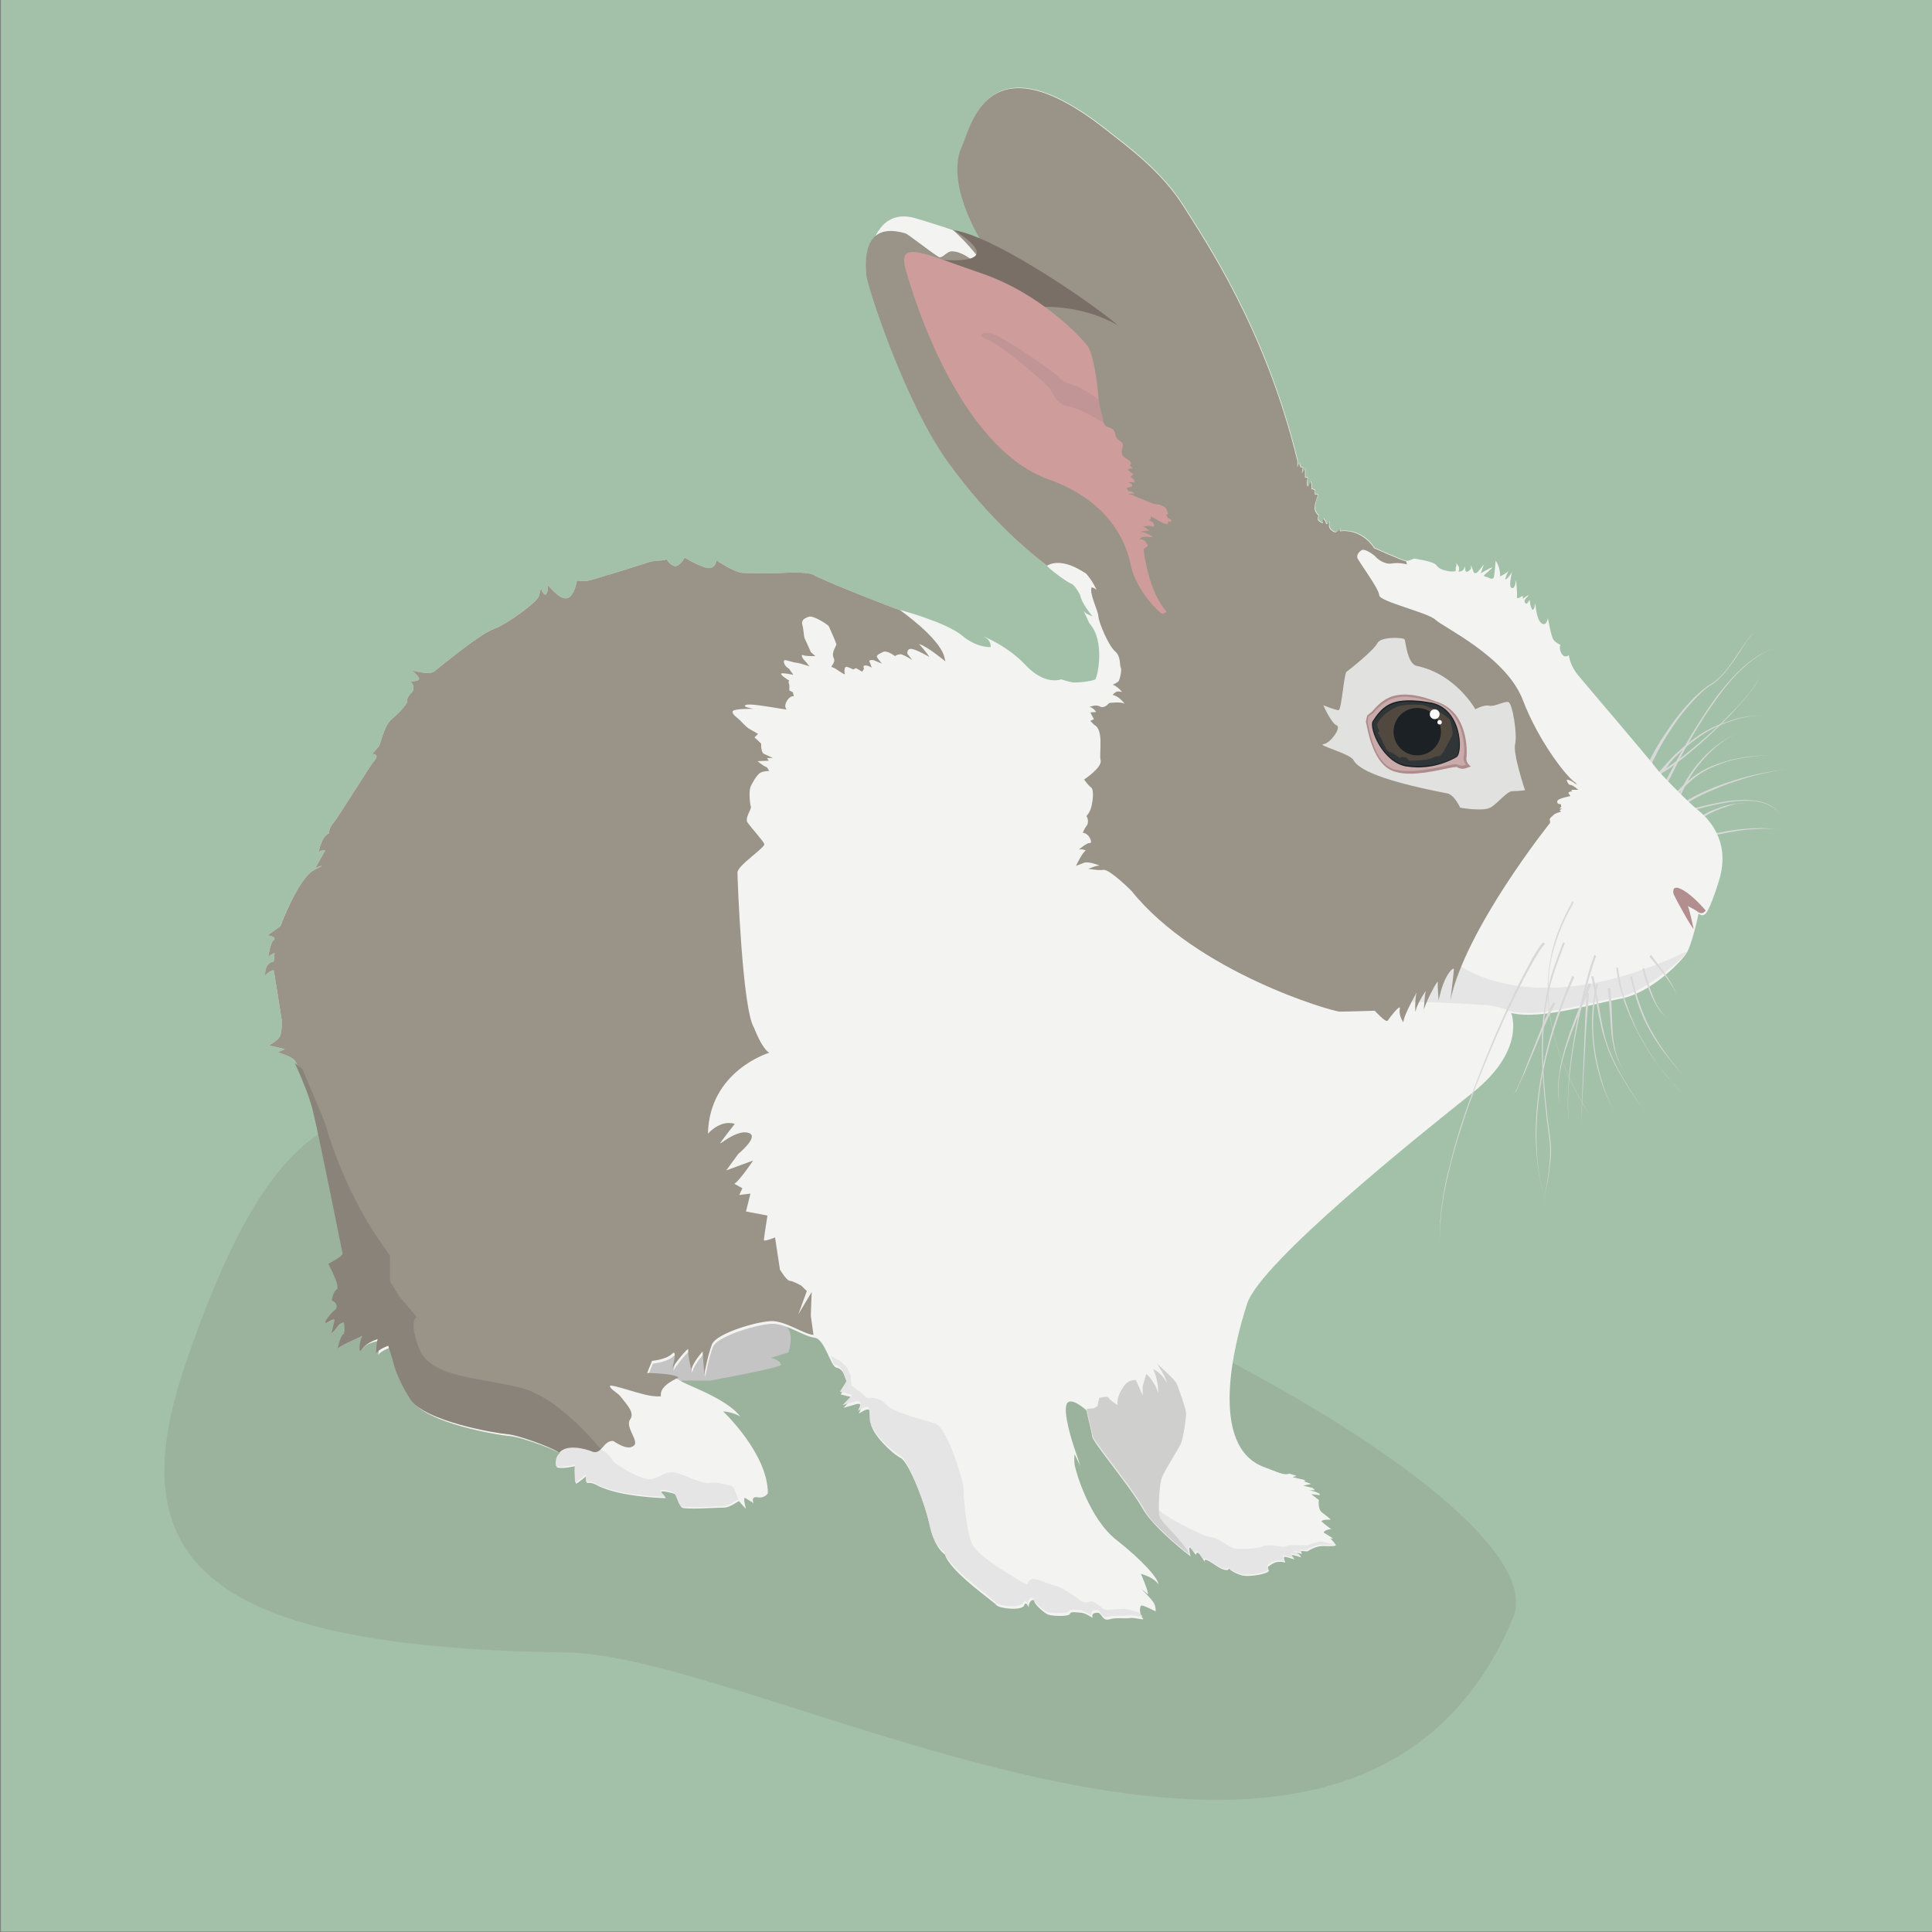 <?xml version='1.0' encoding='utf-8'?>
<svg xmlns="http://www.w3.org/2000/svg" version="1.1" x="0px" y="0px" viewBox="0 0 432 432" style="enable-background:new 0 0 432 432;"><rect x="0" y="0" width="432" height="432" fill="#808080" stroke="none"/> <style type="text/css"> .st0{fill:#A3C1A8;} .st1{fill:#9BB29C;} .st2{fill:#D8D8D8;} .st3{fill:#C4C4C4;} .st4{fill:#F3F4F2;} .st5{fill:#E5E5E5;} .st6{fill:#9A9387;} .st7{fill:#89837A;} .st8{fill:#7A6F67;} .st9{fill:#CE9C9B;} .st10{fill:#C19595;} .st11{fill:#E1E2E0;} .st12{fill:#C9ABAB;} .st13{fill:#AF8C8C;} .st14{fill:#303638;} .st15{fill:#1B2124;} .st16{fill:#514940;} .st17{fill:#FAFBF8;} .st18{fill:#B28E8E;} .st19{fill:#CFCFCE;} </style> <g id="Layer_3"> <rect x="0.2" y="-0.1" class="st0" width="432" height="432"/> <path class="st1" d="M41.4,305.2c30.8-90.7,56-46.1,118.6-40.6s189.4,70.8,178.3,97.2c-36.3,86.4-166.4,8.3-211.7,7.7 C46.5,368.4,26.3,349.5,41.4,305.2z"/> </g> <g id="Layer_2"> <g> <g> <path class="st2" d="M368,171.9c1.3-3,2.9-5.8,4.8-8.5c1.8-2.7,3.9-5.3,6.2-7.6c1.2-1.1,2.4-2.2,3.8-3c1.4-0.9,2.5-2.1,3.5-3.4 c1-1.3,1.9-2.6,2.8-4c0.5-0.7,0.9-1.4,1.4-2c0.5-0.7,0.9-1.3,1.6-1.8c-0.6,0.5-1.1,1.2-1.6,1.9c-0.5,0.7-0.9,1.3-1.3,2 c-0.9,1.4-1.8,2.7-2.8,4c-1,1.3-2.1,2.5-3.4,3.4c-1.4,0.8-2.6,1.9-3.7,3.1c-2.3,2.3-4.3,4.9-6,7.6c-1.8,2.7-3.3,5.6-4.6,8.5 L368,171.9z"/> </g> <g> <path class="st2" d="M370,173.7c0.8-0.8,1.6-1.8,2.4-2.7c0.8-0.9,1.6-1.8,2.5-2.6c1.8-1.7,3.7-3.2,5.8-4.5 c2.1-1.3,4.3-2.2,6.7-2.9c2.3-0.8,4.8-1,7.2-1.2c-2.4,0.2-4.8,0.5-7.1,1.3c-2.3,0.7-4.5,1.7-6.6,3c-2,1.3-3.9,2.8-5.6,4.5 c-0.9,0.8-1.7,1.7-2.4,2.7c-0.8,0.9-1.5,1.9-2.4,2.8L370,173.7z"/> </g> <g> <path class="st2" d="M371.8,175.9c1.6-3.1,3.2-6.2,5-9.2c1.7-3,3.6-6,5.6-8.9c2-2.9,4.2-5.6,6.7-8c2.5-2.4,5.5-4.5,9-5.1 c-3.5,0.6-6.4,2.8-8.9,5.2c-2.5,2.4-4.6,5.2-6.6,8.1c-2,2.9-3.8,5.9-5.5,8.9c-1.7,3-3.2,6.2-4.8,9.3L371.8,175.9z"/> </g> <g> <path class="st2" d="M374,178c1.4-1.5,2.9-3,4.6-4.3c1.7-1.3,3.6-2.2,5.5-2.9c2-0.7,4-1.2,6.1-1.5c2.1-0.3,4.1-0.4,6.2-0.5 c-2.1,0.1-4.2,0.3-6.2,0.6c-2,0.3-4.1,0.8-6,1.6c-1.9,0.7-3.8,1.7-5.4,3c-1.6,1.3-3,2.8-4.4,4.3L374,178z"/> </g> <g> <path class="st2" d="M376.4,179.5c1.7-1.1,3.5-2,5.4-2.8c1.8-0.8,3.7-1.5,5.6-2.1c3.8-1.2,7.8-2.1,11.7-2.5 c-4,0.5-7.9,1.5-11.6,2.8c-1.9,0.6-3.7,1.4-5.6,2.2c-1.8,0.8-3.6,1.7-5.2,2.9L376.4,179.5z"/> </g> <g> <path class="st2" d="M374.8,179.1c1.3-3.4,3.2-6.6,5.7-9.3c2.4-2.7,5.5-4.9,8.9-6.2c-3.4,1.3-6.3,3.6-8.7,6.4 c-2.4,2.7-4.2,5.9-5.4,9.3L374.8,179.1z"/> </g> <g> <path class="st2" d="M369.4,173.3c1.3-0.3,2.4-1.1,3.6-1.8c1.1-0.8,2.2-1.6,3.3-2.4c2.2-1.7,4.3-3.5,6.3-5.3c2-1.8,4-3.8,5.9-5.8 c1.8-2,3.7-4.1,5-6.6c-1.2,2.5-3.1,4.6-4.9,6.6c-1.8,2.1-3.8,4-5.8,5.9c-2,1.9-4.1,3.7-6.2,5.4c-1.1,0.9-2.2,1.7-3.3,2.5 c-0.6,0.4-1.2,0.8-1.8,1.1l-0.9,0.5c-0.3,0.1-0.7,0.2-1,0.4L369.4,173.3z"/> </g> <g> <path class="st2" d="M378.9,180.7c3.3-0.8,6.5-1.6,9.9-1.8c1.7-0.1,3.4,0,5,0.4c1.6,0.4,3.1,1.3,4.2,2.6 c-1.1-1.2-2.6-2.1-4.3-2.5c-1.6-0.4-3.3-0.4-5-0.3c-3.3,0.3-6.6,1.1-9.8,2L378.9,180.7z"/> </g> <g> <path class="st2" d="M380.3,182.7c0.4-0.4,0.8-0.6,1.1-0.8c0.4-0.2,0.8-0.4,1.2-0.6c0.8-0.3,1.6-0.6,2.5-0.9 c0.8-0.3,1.7-0.5,2.5-0.6c0.9-0.1,1.7-0.3,2.6-0.1c-0.9-0.1-1.7,0-2.6,0.2c-0.8,0.2-1.7,0.5-2.5,0.8c-0.8,0.3-1.6,0.6-2.4,1 c-0.4,0.2-0.8,0.4-1.1,0.6c-0.3,0.2-0.8,0.5-0.9,0.7L380.3,182.7z"/> </g> <g> <path class="st2" d="M382.2,186.6c2.8-0.6,5.6-1.1,8.4-1.3c1.4-0.1,2.8-0.2,4.3-0.1c1.4,0.1,2.9,0.2,4.2,0.7 c-1.3-0.5-2.8-0.6-4.2-0.6c-1.4,0-2.8,0.1-4.2,0.2c-2.8,0.3-5.6,0.9-8.3,1.5L382.2,186.6z"/> </g> </g> <path class="st3" d="M152.5,308.7l6.3,0c0,0,15.5-2.8,15.8-3.5c0.3-0.7-2.3-1.9-2.5-1.5l4.2-1.3c0,0,1.9-5.2-1.6-6.6 c-3.5-1.4-28.3,1.6-28.3,1.6l-7.1,7.6l8,9.9l4.2-4.8L152.5,308.7z"/> <path class="st4" d="M215.3,32.3c1.9-3.9,5.5-24.4,32.2-3.3c4.8,3.8,12.3,9.2,17.2,17s18.4,27.6,25.5,57v1.4l0.4-1l0.3,1h0.5 l-0.2,1.3l0.7-1v2h0.6c0,0-0.4,1.3,0,2c0,0,0.5-0.5,0.5-1s0.6,0.5,0.3,1.5l0.8,0.3v1h0.7l-0.6,1.9c0,0-0.3,1-0.1,1.5 c0.1,0.6,0.8,1.3,0.8,1.3s-0.3,0.8,0,1.1c0.3,0.4,1,0.6,1,0.6v-1.1c0,0,0.6,0.5,0.7,1.1c0.1,0.6,0.8-0.4,0.8-0.6 c0-0.2-0.3,1.2,0,1.7s1,1,1.4,0.9s0.9-0.9,0.9-0.9v0.7c0,0,4.5-0.9,7.7,3.8c0,0,6.5,2.9,7.1,2.9s1.7-0.5,1.7-0.5s4.4,0.6,5,1.5 s1.7,1.1,2.6,1.3s1.7,0,1.7,0v-0.8c0,0,0.4-0.6,0-1s1.3,0.8,0.6,1.9c0,0,1.1,0.1,1.3-0.8c0.2-0.9,0.1,0.5,0.4,0.8 c0.3,0.3,1.1-0.6,1.1-0.6v-0.8c0,0,0.5,1.1,0.6,1.5c0.1,0.4,0.6,0.3,0.9,0s1.4-1.7,1.4-1.7l-0.7,2c0,0,2-1.2,2.5-1.3 s-1.8,1.6-1.8,1.8s0.9,0.4,0.9,0.4s1.1,0.7,1.3,0c0.2-0.7,0.4-3.2,0.4-3.6s1.2,1.6,1,3.4c0,0,1.7-0.8,1.9-1.3c0,0-0.7,1.5-0.7,1.9 s1.2-0.9,1.5-1.7c0,0-0.8,3.2-0.2,3.6s0.9-0.3,1.1-1.7c0,0,0.3,3.1,0.2,3.8s1.3-0.3,1.3-0.3v0.7c0,0,1.1-0.8,1.3-0.8 s-1.1,0.9-0.9,1.4c0.1,0.5,0.5,0.5,0.5,0.5l0.7-0.9c0,0-0.1,1,0.4,2s0.8-1.3,0.8-1.3s0.2,3.6,1.3,4.5s1.5-0.8,1.5-1.1 s0.7,4.2,1.3,4.9s1.5,1.1,1.5,1.1s-0.4,0.8,0.3,2c0.7,1.1,1.6,0.3,1.6,0.3s0.2,2.2,2,4.4c1.8,2.2,16.6,19.5,17.4,20.7 s7.4,7.9,9.3,9.4s7.7,6.6,4.9,15.8c-0.9,3.1-2.1,6-2.4,6.5s-0.8,2-2.2,1c0,0-1.4,6.9-2.8,9s-8.1,8.8-14.6,10s-18.1,4.8-24.5,3.2 c0,0,3.5,8.2-8.7,17.9c-12.2,9.7-47.1,37.7-50.3,47c-3.1,9.4-8.7,32.2,3.9,36.7c2.8,1,4.3,1.9,5.5,1.4l1.6,0.5l-0.9,0.3l2.6,0.6 l0.4,0.3h-0.6l1.8,0.6l-1.8,0.4l2.1,0.5l0.5,0.5h-1.2c0,0,2.1,0.5,2.3,0.9c0.2,0.4-0.3,0.1-1.9,0l1.7,1.3c0,0-0.3,2,0.7,2.8 c1,0.7,2,1.6,2,1.6s-2.1-0.1-2.1,0.4c0,0,1.6,1.4,2.2,1.7c0,0-1.6,0.1-1.7,0.8l2.1,1.3h-0.6c0,0,1.1,1.2,1.2,1.5 c0,0.3-1.9,0.2-3.1,0.2s-2.9,0.9-3.1,1.1c-0.2,0.2-1,0-1.6,0l0.2,0.7c0,0-1-0.4-1.8-0.4c0,0,1.6,0.6,1.6,1.1c0,0-1.6-0.5-2-0.5 s0.6,1,0.6,1l-1.7-0.5c0,0-0.8-0.3-0.7,0.2c0.1,0.5,0.3,1,0.3,1s-1.3-0.4-2.3,0c-1,0.4-1.6,1-1.6,1s0,0.2,0.2,0.8 c0.2,0.6-4.3,1.6-6.2,1c-2-0.6-2.7-1.5-2.7-1.5s-0.1,1.3-3.3-0.9c-3.2-2.2-1.9-0.2-1.9-0.2s-1.1-1.9-1.6-2.3s-0.6,0.4-0.6,0.4 s-0.7-1-1.2-1.6c-0.6-0.6,0,1.9,0,1.9s-8.2-6.2-10.7-10.7c-2.5-4.5-10.9-14.6-11.1-15.8s-1.4-6.1-1.4-6.1s-3.7-3.4-4.5-1.4 c-0.8,2,1.3,8.6,1.9,10.3s1.2,3.6,1.2,3.6l-1.3-2.7c0,0-0.2,0.8,0,2.4c0.3,1.6,3.3,12,9.3,16.7s9.6,8.9,9.4,10c0,0-0.5-1.4-3.9-2.4 c0,0,1.6,3.6,1.6,4.6l-1.6-1.3c0,0,2.6,2.5,3,3.4s0.3,1.7,0.3,1.7s-2.5-1.3-3.1-1.3s-0.5,2.2,0.2,2.8c0.7,0.7-1.7-0.2-2.9,0 c-1.2,0.2-2.9-0.2-4.6,0.3c-1.6,0.4-1.6-1.5-2.6-1.5c-1,0-1.3,0.5-1.1,1s-1.4-1-2.7-1c-1.3-0.1-2.2-0.3-2.4,0.3s-4,0.5-4.9,0.1 c-0.9-0.4-2.9-2.2-3-2.9c-0.2-0.8-1.3-0.1-1.3,1.3c0,0-0.6-1.6-1-0.4c-0.5,1.2-5.6,0.7-6.2-0.1s-10.4-7.5-11.5-11.3 c0,0-2.3-1.4-3.3-6.2c-1-4.8-4.7-14.4-6.6-15.4c-2-1-6.4-5.3-6.7-7.8c-0.3-2.5,0.6-4.2-2.7-2.1c0,0,1.4-2.3-0.3-2.2l-3.1,0.9 l2.2-2.3l-2.8-0.7l1.5-2.4l-0.8-2.1c0,0-0.4-1.3-1.7-1.5c-1.3-0.3-2.6-6.5-4.9-6.7c-2.2-0.2-6.2-3.1-9.3-3.1s-12.4,2.7-13.4,5.2 c-1,2.6-1.7,6.7-1.7,6.7l-0.4-5.1c0,0-2.4,2.7-2.5,4.2c0,0-0.9-3.7-0.7-4.6c0.2-0.9-3.4,3.5-3.6,4.3c0,0,1.3-4.7,0-3.4 c-1.3,1.3-4.5,1.6-4.5,1.6l-1.1,2.7c0,0,6.1,0.1,7,1c0.9,0.9,10.4,3.9,13.6,8.1c0,0-1.7-1-3.8-1.1c0,0,10,9.4,10,18.3 c0,0-0.7,1.2-2.3,0.9c-1.6-0.3-0.9,1.3-0.9,1.3s-1-0.6-1.8-1.1c-0.7-0.5,0.1,2.4,0.1,2.4s-1.3-1.4-1.5-1.7 c-0.2-0.2-1.9,1.4-3.4,1.4c-1.4,0-8.7,0.5-9.4,0c-0.7-0.5-1.1-2.7-1.6-3c-0.5-0.3-2.5-0.7-2.9-0.6c-0.5,0.2,0.5,0.9,0.9,1.5 c0,0-10.6-0.2-15.6-3c-1.1-0.6-2.1-0.4-2.1-0.4v-1.6c0,0-1.7,1.4-2.4,1.8c0,0-0.3-3.6,0-3.9c0.3-0.3-2.7,0.7-4.3,0.2 c0,0-0.1-2.3,0.9-2.7c1-0.5-8.7-4.1-11.4-4.3c-2.7-0.2-18.7-2.9-21.8-7.9c-3.1-5-3.8-8.4-3.8-8.4l-1.1-3.5c0,0-2.3,0.8-2.7,1.7 c0,0,0.1-3.2,0.4-3.2S82,300,81,301.7c-1,1.7-0.4-3.2,0.5-3.3s-5.5,2.3-5.8,3.1c-0.3,0.7,0.5-2.7,1.1-3.1s0.2-2.7,0.2-2.7 s-0.8,0-1.3,0.7c-0.5,0.7-1.5,1.8-1.5,1.8l0.7-2.9c0,0,0.2-0.8-1.5,0.3c-1.8,1.1,1.1-2.4,1.5-2.6c0.5-0.2,1-1.5-0.6-2.2 c0,0,0.2-1.9,1.1-2.5s-1.9-5.7-1.9-5.7s3.3-1.6,3.2-2.3c-0.1-0.6-6.2-32.3-7-34.2s-3-8.2-3.9-9.1s-3.7-1.7-3.7-1.7l1.6-0.7 c0,0-3.2-0.8-3.5-0.8s1.9-1,2.4-2.1c0.5-1.1,0.4-3.6,0.4-3.6s-1.7-10.8-1.8-11.1s-1.9,0.8-1.9,1.2s-0.4-2.9,1.9-3.2l0.2-1.9 c0,0-1.7,0.6-1.5,1.5c0,0,0.4-3.7,1.3-4.4c0.9-0.7-1.8-1.5-2-0.6l3.5-2.5c0,0,4-10.8,7.6-12.6s0.2-0.4,0.2-0.4l2.2-3.9 c0,0-1.1-0.3-1.5,0.6c0,0,0.6-3.8,2.4-4.5c0,0-0.2-1,1.1-2.5c1.2-1.5,8.2-12.8,8.7-13.3c0.5-0.6,1.6-1.9-0.2-1.9 c0,0,1.1-1.2,1.5-1.7c0.4-0.5,1.1-4.4,2.7-5.9c1.7-1.5,4.2-3.9,3.6-4.6c0,0,0.3-0.9,1.1-1.6c0.7-0.7,0.3-2.3-0.6-2.4 c0,0,2.2,0,2.2-0.6s-1.6-1.9-1.6-1.9s3.9,1.1,4.9,0.3c1-0.7,10-8.3,13.3-9.5s9.9-6.2,10.2-7.4l0.5-1.9c0,0,0.1,1,0.7,1.5 s1.1-1.6,0.6-2.3c-0.4-0.6,2.3,3.2,4.2,3.2s2.5-4,2.5-4s1.4,0.3,2.7,0s12-3.6,13.4-4.1s3.5-0.2,4-0.7c0,0,0.3,1,1.5,1.5 c1.2,0.6,2.5-1.8,2.5-1.8s3.3,2,5.1,2.3c1.8,0.3,2-1.7,2-1.7s3.8,2.6,5.8,2.8c2,0.1,7.2,0.1,7.4,0.1c0.2,0,7-0.6,8.6,0.4 s17.9,7.5,19.2,7.8c1.3,0.3,10.5,2.9,13.9,5.7c3.3,2.8,6.4,2.6,6.4,2.6s0.2-1.5-1.3-2.2c-1.5-0.7,4.7,1.5,9.1,6.2 c4.4,4.7,8,3.2,8,3.2s1.4,0.5,2.6,0.7c1.1,0.1,4.5-0.3,5-0.7s2.3-8.6-1.3-12.5l-1.3-2.8c0,0,0.4,0.7,2,1.2c0,0-2.4-2.7-2.8-4.8 c0,0-1.2-2.3-2-2.5c-0.7-0.2-4.3-2.8-5.2-3.8c-0.9-0.9-12.4-9.7-22.1-23.1c-9.7-13.4-18.2-39.8-18.3-42s0.8-15.7,10.8-12.8 c5.8,1.7,13.7,4.4,14.9,5.2C219.5,53.8,211.2,40.8,215.3,32.3z"/> <path class="st5" d="M125.2,324.9c-1.3,1-0.9,2.9-0.9,2.9c1.6,0.5,4.6-0.5,4.3-0.2c-0.3,0.3,0,3.9,0,3.9c0.7-0.3,2.4-1.8,2.4-1.8 v1.6c0,0,1-0.2,2.1,0.4c5,2.8,15.6,3,15.6,3c-0.3-0.6-1.3-1.3-0.9-1.5c0.5-0.2,2.4,0.3,2.9,0.6c0.5,0.3,0.9,2.5,1.6,3 c0.7,0.5,8,0,9.4,0c1.4,0,3.2-1.7,3.4-1.4c0,0-0.9-3.1-1.6-3.2c-0.7-0.1-3.6-1-4.9-0.6c-1.4,0.3-5.4-1.8-7.5-2.3s-3.1,0.8-5.2,1.4 s-7.7-3-8.5-3.7c-0.7-0.7-1.5-2.4-3-2.8c-1.4-0.4-6.9-1.5-6.9-1.5l-3.6,0L125.2,324.9z"/> <path class="st5" d="M376.8,212.9c2.3-1.1-8.1,8.8-14.6,10s-18.1,4.8-24.5,3.2c0,0-2.9-1.3-6.1-1.4s-23.5-2-32.1,1.1l24.6-11.6 C324,214.3,340.6,230,376.8,212.9z"/> <path class="st6" d="M181.9,298.5c-2.2-0.2-6.2-3.1-9.3-3.1s-12.4,2.7-13.4,5.2c-1,2.6-1.7,6.7-1.7,6.7l-0.4-5.1 c0,0-2.4,2.7-2.5,4.2c0,0-0.9-3.7-0.7-4.6c0.2-0.9-3.4,3.5-3.6,4.3c0,0,1.3-4.7,0-3.4c-1.3,1.3-4.5,1.6-4.5,1.6l-1.1,2.7 c0,0,6.1,0.1,7,1c0.1,0.1-4.4,1.7-3.9,4.2c-3,0.4-8.6-2.1-11.3-2.4c-0.6,0.5,1.7,1.7,2.2,2.4c1.5,1.9,3.3,3.7,2.2,5.2 c-1.2,1.6,2,4.8,0.9,5.8c-1.5,1.4-4.4-0.9-4.7-1c-2.2-0.1-2.5,3-4.3,2.3c-6.2-2.5-7.9,0.5-7.7,0.4c1-0.5-8.7-4.1-11.4-4.3 c-2.7-0.2-18.7-2.9-21.8-7.9c-3.1-5-3.8-8.4-3.8-8.4l-1.1-3.5c0,0-2.3,0.8-2.7,1.7c0,0,0.1-3.2,0.4-3.2S82,300,81,301.7 c-1,1.7-0.4-3.2,0.5-3.3s-5.5,2.3-5.8,3.1c-0.3,0.7,0.5-2.7,1.1-3.1s0.2-2.7,0.2-2.7s-0.8,0-1.3,0.7c-0.5,0.7-1.5,1.8-1.5,1.8 l0.7-2.9c0,0,0.2-0.8-1.5,0.3c-1.8,1.1,1.1-2.4,1.5-2.6c0.5-0.2,1-1.5-0.6-2.2c0,0,0.2-1.9,1.1-2.5s-1.9-5.7-1.9-5.7 s3.3-1.6,3.2-2.3c-0.1-0.6-6.2-32.3-7-34.2s-3-8.2-3.9-9.1s-3.7-1.7-3.7-1.7l1.6-0.7c0,0-3.2-0.8-3.5-0.8s1.9-1,2.4-2.1 c0.5-1.1,0.4-3.6,0.4-3.6s-1.7-10.8-1.8-11.1s-1.9,0.8-1.9,1.2s-0.4-2.9,1.9-3.2l0.2-1.9c0,0-1.7,0.6-1.5,1.5c0,0,0.4-3.7,1.3-4.4 c0.9-0.7-1.8-1.5-2-0.6l3.5-2.5c0,0,4-10.8,7.6-12.6s0.2-0.4,0.2-0.4l2.2-3.9c0,0-1.1-0.3-1.5,0.6c0,0,0.6-3.8,2.4-4.5 c0,0-0.2-1,1.1-2.5c1.2-1.5,8.2-12.8,8.7-13.3c0.5-0.6,1.6-1.9-0.2-1.9c0,0,1.1-1.2,1.5-1.7c0.4-0.5,1.1-4.4,2.7-5.9 c1.7-1.5,4.2-3.9,3.6-4.6c0,0,0.3-0.9,1.1-1.6c0.7-0.7,0.3-2.3-0.6-2.4c0,0,2.2,0,2.2-0.6s-1.6-1.9-1.6-1.9s3.9,1.1,4.9,0.3 c1-0.7,10-8.3,13.3-9.5s9.9-6.2,10.2-7.4l0.5-1.9c0,0,0.1,1,0.7,1.5s1.1-1.6,0.6-2.3c-0.4-0.6,2.3,3.2,4.2,3.2s2.5-4,2.5-4 s1.4,0.3,2.7,0s12-3.6,13.4-4.1s3.5-0.2,4-0.7c0,0,0.3,1,1.5,1.5c1.2,0.6,2.5-1.8,2.5-1.8s3.3,2,5.1,2.3c1.8,0.3,2-1.7,2-1.7 s3.8,2.6,5.8,2.8c2,0.1,7.2,0.1,7.4,0.1c0.2,0,7-0.6,8.6,0.4s17.9,7.5,19.2,7.8c0,0,8.6,6,9.9,10.3l0.3,1.2c0,0-4.1-3.4-5.9-3.9 c0,0,1.8,2,2.3,2.9c0,0-2.9-1.7-4-1.8c-1.1-0.1-0.9,1.1-0.9,1.1l1.1,1.4c0,0-2.1-1.4-2.8-1.3s-1.1,0.4-1.1,0.4s-1.8-1.4-2.7-0.9 c-0.9,0.5-1.8,0.7-1,1.6l0.8,1l-1.9-0.8c0,0-1.1-0.1-0.9,0.3c0.2,0.4,0.5,1.4,0.5,1.4s-0.7-0.5-1.4-0.5s-0.3,0.7-0.3,0.7l-0.4,0.7 l-1.4-0.8l-0.6,0.3c0,0-1.2-0.6-1.6-0.6c-0.3,0-0.5,0.8-0.3,1.5c0.2,0.7-2.1-1.3-2.8-1.4c-0.7-0.1,0.9-0.9,0.3-2.1s0.7-2.7,0.6-3.1 c-0.1-0.4-1.5-3.6-1.7-4c-0.3-0.4-3.4-2.4-4.4-2.1c-1,0.3-1.8,0.8-1.5,1.8c0.3,1,0.3,2.4,0.5,3c0.3,0.6,1.4,3.1,1.4,3.1l1,0.9 c0,0-2.1,0.1-2.7-0.2c-0.6-0.3-0.3,0.7,0.6,1.5l0.8,1c0,0-2.4-0.8-2.9-0.8c-0.5,0-1.9-0.5-2.5-0.6s-0.4,1.3,0.8,1.9l1,1.4 c0,0-2.3-0.5-2.7-0.3c-0.4,0.2,1.4,1.4,1.8,1.6l-0.2,0.3l0.2,0.7v1.2l0.8,0.4l0.2,0.9c0,0-0.7-0.2-1.4,0.8s-0.6,1.8-0.2,2.1 c0.4,0.3-7.6-1.4-9-1c-1.4,0.4,1.6,0.9,1.6,0.9s-4.6-0.1-4.7,0.6c-0.1,0.7,1.2,1.5,1.6,1.9s1.4,1.5,2,1.9c0.7,0.4,2.1,1.2,2.1,1.2 l-0.8,0.8l0.8,0.7l0.7,0.7v0.7c0,0,0.1,1.2,0.5,1.5c0.4,0.2,2.1,1,2.1,1h-1.3l0.4,0.6l-2.5,0.1c0,0,1.1,1,2.1,1.4l0.5,0.8 c0,0-1.3,0-2,0.4c-0.7,0.4-1.8,2.2-2.2,3.2c-0.4,1-0.1,3.9,0.1,4.4c0.2,0.5-1.5,2.6-0.7,3.6c0.8,1.1,3.4,4,3.7,4.7 c0.3,0.8-6,4.8-6,6.4c0,1.6,1.1,30.7,3.7,34.7c0,0,1.7,4.6,3.4,5.6c0,0-13.4,4-13.7,18.1c0,0,2.7-3.2,6-2.2c0,0-2.5,3.2-3.2,4.2 s3.5-3,6.2-2.2c2.7,0.7-2.2,4.7-2.2,4.7l-2.7,3.7l6-2.2c0,0-3,4.5-4.2,5.2l1.8,1l-0.7,1.5l2.5-0.3l-1,4l4.8,0.9 c0,0-0.8,5.1-0.8,5.5s2.5-0.6,2.5-0.6l1.1,7.2c0,0,1.5,2.5,2.2,2.5c0.7,0,2.6,1.1,2.6,1.1l1.2,1.2l-1.9,5.2l3-5l-0.1,2.3l-0.1,3 L181.9,298.5z"/> <path class="st7" d="M76.6,280.3c0.1,0.6-3.2,2.3-3.2,2.3s2.8,5.1,1.9,5.7s-1.1,2.5-1.1,2.5c1.6,0.7,1.1,2,0.6,2.2 c-0.5,0.2-3.3,3.7-1.5,2.6c1.8-1.1,1.5-0.3,1.5-0.3l-0.7,2.9c0,0,1.1-1.1,1.5-1.8c0.5-0.7,1.3-0.7,1.3-0.7s0.4,2.4-0.2,2.7 s-1.4,3.8-1.1,3.1c0.3-0.7,6.7-3.2,5.8-3.1s-1.5,5-0.5,3.3c1-1.7,3.9-2.4,3.6-2.3s-0.4,3.2-0.4,3.2c0.4-0.9,2.7-1.7,2.7-1.7 l1.1,3.5c0,0,0.6,3.4,3.8,8.4c3.1,5,19.2,7.7,21.8,7.9c2.7,0.2,12.4,3.9,11.4,4.3c0,0,1.2-2.4,6.8-0.7c0.9,0.3,1.5,0.9,2.6-0.3 c0,0-9.1-11.4-17.6-13.6c-8.5-2.3-20.3-2.2-22.9-8.7c-2.6-6.5-0.6-7.2-0.6-7.2l-3.9-4.6l-2.1-3.4v-5.7l-2.2-3.2 c0,0-7.8-10.5-12.5-27l-4.9-11.6l-1.7-1.3c0,0,3.2,6.7,4.1,10.9C71.1,252.8,76.6,280.3,76.6,280.3z"/> <path class="st6" d="M234.1,126.5c-3.2-2.6-12.4-9.7-22.1-23.1c-9.7-13.4-18.2-39.8-18.3-42s-1.2-12.2,8.8-9.2 c0.6,0.2,4.3,3.2,7.3,5.2c0.9,0.6,1.8-1.2,3-1.2c2.8,0,5.4,2.8,6.3,3.2c2.6,1.3-2.9-5.4-6.2-8.1c3.2,1.1,5.8,2.1,6.5,2.6 c0,0-8.3-13-4.2-21.5c1.9-3.9,5.5-24.4,32.2-3.3c4.8,3.8,12.3,9.2,17.2,17s18.4,27.6,25.5,57v1.4l0.4-1l0.3,1h0.5l-0.2,1.3l0.7-1v2 h0.6c0,0-0.4,1.3,0,2c0,0,0.5-0.5,0.5-1s0.6,0.5,0.3,1.5l0.8,0.3v1h0.7l-0.6,1.9c0,0-0.3,1-0.1,1.5c0.1,0.6,0.8,1.3,0.8,1.3 s-0.3,0.8,0,1.1c0.3,0.4,1,0.6,1,0.6v-1.1c0,0,0.6,0.5,0.7,1.1c0.1,0.6,0.8-0.4,0.8-0.6c0-0.2-0.3,1.2,0,1.7s1,1,1.4,0.9 s0.9-0.9,0.9-0.9v0.7c0,0,4.5-0.9,7.7,3.8c0,0,6.5,2.9,7.1,2.9l0.2,0.7c0,0-1.7-0.5-3.4-0.2s-3.4-1.2-3.6-1.5 c-0.1-0.2-2.3-1.9-3.1-1.5c-0.8,0.5-1.1,1.1-1,1.7c0.1,0.6,4.9,7,4.9,8.4c0,1.4,11,3.9,12.6,5.5s15.8,8.2,19.5,17.9 c3.7,9.7,10.3,17.8,11.8,18.5l0.3,0.5c0,0-1.7-1.4-2.3-1.1c0,0,0.3,1.1,0.8,1.1c0.6,0,1.8,1.1,1.8,1.1s-1,0-1.4,0 c-0.3,0,0,0.4,0.2,0.4c0,0-0.7-0.2-1,0.3c0,0,0.3,0.6,0.5,0.7c0,0-3,0.5-3,1.2c-0.1,0.7,0.8,0.6,0.8,0.6l0.1,0.6l-0.4,0.4h0.6 l-0.6,0.4l0.4,0.3c0,0-1.4,0.3-1.8,0.8c-0.4,0.4-1,0.7-0.7,1.3l0,0.4c0,0-18.9,23.6-22.3,39.7c0,0,0.8-6.4,0.8-7s-2.3,1.2-3.4,7 c0,0-0.3-3.2-0.2-4.1c0.1-0.9-3.2,5.3-3.2,6.7c0,1.4,0.2-3.9,0.5-4.6s-2,2.8-2.2,4.2c-0.2,1.5-0.3-3.4,0.3-4.3s-3.1,5.3-3.1,7 c0,0-1.1-1.5-0.8-3c0.3-1.4-2.3,2-2.7,2.6s-2.9-2.2-2.9-2.2s-6.1,0.2-7.8,0.2c-1.7,0-32-8.8-46.6-27c0,0-4.8-4.8-6.2-4.7 c-1.5,0.2-3.3-0.3-3.5-0.2c-0.2,0.1,2.2-1,2.7-0.7c0,0-2.7-1.2-3.8-0.6l-1.6,0.6c0,0,1.5-3.2,2.2-3.4c0,0-0.8-0.5-1.6-0.2 c0,0,1.8-1.6,2.5-1.5c0.7,0.1-0.1-2.2-1.6-2.3c0,0,0.4-1,0.9-1.6s0.2-2-0.1-2.1c0,0,0.8-0.8,1.1-2c0.3-1.1,0.7-3.8,0-4.4 c-0.7-0.5-1.6-1.8-1.6-1.8s4.1-2.7,3.7-4.3c-0.4-1.5,0.8-6.8-1.4-7.9l-0.9-0.9l0.8-0.4l-0.8-1.5l1.3-0.1c0,0-0.7-1.1-1.5-1.1 c0,0,1.4-0.7,2.4-0.1c1,0.5,2-0.8,2-0.8s2.7-0.4,3.5,0.2c0,0-1.3-1.8-2.7-2c0,0,0.5-0.8,1.3-0.8l0.8,0.1c0,0-1.1-1.3-2.1-1.6 c0,0,1.2-0.5,1.4-0.9c0.2-0.4,0.7-2.4,0.4-2.9c-0.3-0.6,0.1-2.5-1.3-3.7s-3.6-6.3-3.7-7.8c-0.1-1.4-2.1-5.1-1.5-6.5 c0,0,1.2,0.4,1.2,0.8c0,0-1-2.3-2.5-3.9C242.6,128.2,237.7,124.4,234.1,126.5z"/> <path class="st8" d="M213.4,51.5c10.1,1.6,34,18.7,36.6,21.3c0,0-6.3-4.2-16.4-4.2c-10.1,0-20.2-8.7-22.7-10.5c-2.5-1.8,0,0,0,0 S226,59.6,213.4,51.5z"/> <path class="st9" d="M202.6,60.6c1.4,4.9,11.5,39.3,31.9,46.6c6.5,2.3,16,7.6,18.4,19.4c1.2,5.5,6.4,10.5,6.9,10.6 c0.4,0.1,1.1-0.4,1.1-0.4s-3.9-3.7-5.2-14l1-0.8l-0.7-1.1c0,0-1-0.5-1.3-0.3c0,0,0.6-0.9,2.4-0.5l0.7-0.1c0,0-2.1-1.2-2.9-1.1 c0,0,1.7-0.4,2.1-0.2c0,0-1-1-1.6-0.9c0,0,1.8-0.5,2.6,0c0,0,0.5-1.1-1.3-1.5c0,0,1,0,0.5-0.8c1.2,0.3,1.7,1.1,3.3,1.6l0.7,0.1 v-0.6l0.6,0.1c0,0,0.5-0.5-0.7-0.9l-0.3-0.6l0.4-0.4l-0.5-1.2c0,0-1-0.8-1.9-0.8c-0.9,0-3.4-1.2-4.9-1.8c0,0-0.8-0.5-1.3-0.4 s0.2-0.5,1-0.1c0,0,0.1-0.6-1.3-0.7l-0.4-0.7l0.9-0.2l0.3-0.1c0,0,0.4-0.6-0.8-0.9c0,0,0.8-0.2,1.4,0c0,0,0.1-0.8-0.9-1.2 c0,0,0.4-0.6,0.7-0.6c0,0-1-0.7-1.3-1.1c0,0,0.6-0.4,1-0.2c0,0-0.2-0.6-0.7-0.7c0,0,0.6-0.3,0.3-0.8s-1.7-1-1.9-1.7 c-0.2-0.7,0.1-1.6,0.1-1.6s0.4-0.9-0.6-1.4s-1.1-1.9-1.1-1.9l-0.4-0.7c0,0-1-0.5-1.4-0.6c-0.4-0.1-1-1.3-1-1.3v-1 c0,0-1.1-2.8-0.9-3.4c0.2-0.6-0.8-10.1-2.4-12.3c-1.6-2.2-10.8-11.9-23.8-16.3C206.5,56.7,200.4,53.3,202.6,60.6z"/> <path class="st10" d="M246.8,94.6c0,0-4.9-3.2-7.8-3.7c-3-0.6-3.4-2.9-4.5-4.3c-1.2-1.4-11.3-10-13.8-10.7c-2.5-0.7-1.1-2.3,1.9-1 c3,1.3,13.8,8.7,14.4,9.7c0.6,0.9,3.7,1.7,4.1,1.9s4.3,2.3,4.6,3.1c0,0,0.5,2.7,0.8,3.6L246.8,94.6z"/> <path class="st11" d="M316.8,148.9c-2.1-0.4-2.5-5.4-2.7-5.9s-5.4-0.7-6.1,0.8c-0.7,1.5-6.3,6-6.9,6.4s-1.1,8.6-1.8,8.6 s-3.4-1.1-3.4-1.1s1.8,4.1,3,4.5c1.1,0.5-1.5,4.1-3,4.2c-1.5,0.2,5.9,2.1,6.7,3.5c0.8,1.5,3.8,4.2,21,7.5c1.6,0.3,2.9,3.2,2.9,3.2 s5,0.9,6.7,0c1.7-0.9,3.7-3.7,5-3.7c1.3,0,2.8-0.2,2.8-0.2s-2.8-8.3-2.2-10.4c0.5-2.1-0.6-9-1.5-9.3s-3.1,1.1-4.3,0.8 s-3.1,0.8-3.1,0.8S325.5,150.7,316.8,148.9z"/> <g> <path class="st12" d="M315.2,172.6c-1.2,0-2.2-0.1-3.1-0.3c-4.4-1.1-5.8-7.8-6.3-10.2c-0.1-0.3-0.1-0.5-0.2-0.7l0.3-1.2l1.1-0.8 c2.3-2.7,4.3-3.7,7.2-3.7c1.7,0,3.8,0.4,6.6,1.2c7.1,2,7.1,10.8,6.8,12.4c-0.2,0.9,0.4,1.6,0.7,2l-0.7,0.3c0,0-0.3,0.1-0.6,0.1 c-0.3,0-0.7-0.1-1-0.2c-0.1-0.1-0.3-0.1-0.4-0.1c-0.5,0-1.5,0.2-2.7,0.5C320.7,172,317.9,172.6,315.2,172.6 C315.2,172.6,315.2,172.6,315.2,172.6z"/> <path class="st13" d="M314.1,155.8c1.7,0,3.8,0.4,6.6,1.2c6.9,2,6.9,10.6,6.6,12.1c-0.2,0.8,0.2,1.5,0.5,1.9l-0.4,0.1 c0,0-0.2,0.1-0.5,0.1c-0.3,0-0.6-0.1-0.9-0.2c-0.1-0.1-0.3-0.1-0.6-0.1c-0.6,0-1.5,0.2-2.8,0.5c-2.1,0.4-4.9,1-7.5,1 c-1.2,0-2.2-0.1-3.1-0.3c-4.3-1.1-5.6-7.6-6.1-10.1c-0.1-0.3-0.1-0.5-0.1-0.7l0.2-1.1l1-0.7l0,0l0,0 C309.4,156.8,311.3,155.8,314.1,155.8 M314.1,155.3c-3.1,0-5.1,1.2-7.3,3.8l-1.1,0.9l-0.3,1.4c0.4,1.2,1.4,9.9,6.7,11.2 c1,0.3,2.1,0.4,3.2,0.4c4.3,0,8.9-1.5,10.3-1.5c0.2,0,0.3,0,0.3,0.1c0.4,0.2,0.8,0.3,1.1,0.3c0.4,0,0.7-0.1,0.7-0.1l1.2-0.4 c0,0-1.2-0.8-1-2c0.2-1.2,0.5-10.5-7-12.6C318.1,155.7,315.9,155.3,314.1,155.3L314.1,155.3z"/> </g> <g> <path class="st14" d="M317.1,171.4c-0.9,0-1.7-0.1-2.6-0.2c-3.6-0.6-5.7-4-6.4-5.4c-1.1-2.1-1.4-3.9-1.1-4.5c2-3,3.8-4.6,8.1-4.6 c1.2,0,2.7,0.1,4.4,0.4c4.8,0.7,6.2,5.1,6.6,7c0.5,2.7,0.1,4.7-0.4,5C324.5,169.8,321.4,171.4,317.1,171.4L317.1,171.4z"/> <path class="st15" d="M315.1,156.9c1.2,0,2.6,0.1,4.4,0.4c4.8,0.6,6.1,5.1,6.5,6.9c0.5,2.5,0.1,4.6-0.4,4.9 c-1.2,0.7-4.3,2.2-8.5,2.2c-0.9,0-1.7-0.1-2.6-0.2c-3.5-0.6-5.6-3.9-6.3-5.3c-1-2-1.4-3.8-1.1-4.4 C309.1,158.4,310.9,156.9,315.1,156.9 M315.1,156.6c-4.2,0-6.1,1.4-8.2,4.7c-0.8,1.6,2.2,9.2,7.6,10.1c0.9,0.1,1.8,0.2,2.6,0.2 c4.2,0,7.4-1.6,8.6-2.3c1.5-0.9,1.3-11.3-6.2-12.3C317.8,156.7,316.4,156.6,315.1,156.6L315.1,156.6z"/> </g> <path class="st16" d="M308,161.8c-0.2,0.6,0.4,1.6,0.4,1.6l-0.3,0.5c0,0,0.7,1.1,0.9,1.5c0.2,0.4,0.9,2.5,1.7,2.7 c0.8,0.2,2.3,1.4,2.3,1.4l0.6-0.3l0.4,0.2l0.1-0.1l0.5,0.2l0.5,0.6c0,0,3.9,0,5.1-0.6c1.2-0.6,1.7-0.4,1.7-0.4s1.1-1.2,1.1-1.4 s1.8-3.2,1.8-3.6c0-0.4-0.3-3-0.8-3.4c-0.5-0.4-2.4-1.8-3.2-2.1c-0.8-0.3-2.4-0.9-2.4-0.9s-4.1-0.5-6.2,0.4S308.3,160.9,308,161.8z "/> <circle class="st15" cx="316.9" cy="163.6" r="5.3"/> <circle class="st17" cx="320.8" cy="159.7" r="1.1"/> <circle class="st17" cx="321.9" cy="161.5" r="0.5"/> <path class="st18" d="M381.4,203.6c-0.5,0.6-0.9,0.8-1.8,0.3c0-0.2-2.2-1.3-2.2-1.3c0.3,0.4,1.3,5.1,1.3,5.1s0.7,0.6,0,0 c-0.7-0.6-4.1-6.9-4.4-7.6c-0.3-0.6-0.1-1.2,0-1.4s0.7-0.3,1.1-0.1C378,199.5,381.3,203.5,381.4,203.6L381.4,203.6z"/> <g> <g> <path class="st2" d="M351.9,201.7c-1,1.9-2,3.8-2.8,5.7c-0.8,2-1.5,4-2,6c-1,4.1-1.1,8.4-0.6,12.7c0.5,4.2,1.6,8.4,3.3,12.3 l0.6,1.5c0.2,0.5,0.5,1,0.7,1.4l1.4,2.9c1,1.9,2.1,3.7,3.2,5.6c-1.1-1.8-2.2-3.6-3.2-5.5l-1.4-2.9c-0.2-0.5-0.5-0.9-0.7-1.4 l-0.6-1.5c-1.7-3.9-2.8-8.1-3.4-12.3c-0.6-4.2-0.4-8.6,0.5-12.8c0.4-2.1,1.1-4.1,1.9-6.1c0.8-2,1.8-3.9,2.8-5.8L351.9,201.7z"/> </g> <g> <path class="st2" d="M345.5,211c-1,1-1.7,2.4-2.5,3.7c-0.7,1.3-1.5,2.6-2.2,4c-1.4,2.7-2.7,5.4-4,8.1c-2.5,5.5-4.8,11-7,16.6 c-2.1,5.6-4,11.3-5.5,17.2c-0.7,2.9-1.4,5.9-1.8,8.8c-0.4,3-0.7,6-0.5,9c-0.2-3,0-6,0.4-9c0.4-3,1-5.9,1.8-8.9 c1.4-5.8,3.3-11.6,5.4-17.2c2.1-5.6,4.4-11.2,6.9-16.7c1.2-2.7,2.5-5.5,3.9-8.1c0.7-1.3,1.4-2.7,2.1-4c0.8-1.3,1.5-2.6,2.5-3.8 L345.5,211z"/> </g> <g> <path class="st2" d="M349.9,210.9c-0.9,2.4-1.9,4.8-2.6,7.2c-0.8,2.4-1.3,4.9-1.7,7.5c-0.7,5.1-0.7,10.2-0.4,15.4l0.3,3.8 l0.4,3.8c0.2,2.6,0.7,5.1,0.9,7.7c0.1,2.6-0.3,5.1-0.7,7.7c-0.5,2.5-1,5-1.7,7.5c0.7-2.5,1.2-5,1.6-7.5c0.4-2.5,0.7-5.1,0.6-7.7 c-0.2-2.6-0.7-5.1-0.9-7.7l-0.4-3.8l-0.3-3.8c-0.3-5.1-0.4-10.3,0.3-15.4c0.3-2.6,0.9-5.1,1.6-7.6c0.8-2.5,1.7-4.9,2.6-7.3 L349.9,210.9z"/> </g> <g> <path class="st2" d="M352,218.5c-3.7,8.3-6.6,17.1-7.8,26.1c-0.6,4.5-0.8,9.1-0.5,13.6c0.3,4.5,1.2,9.1,2.8,13.4 c-1.6-4.3-2.5-8.8-2.9-13.4c-0.4-4.6-0.2-9.1,0.4-13.7c1.2-9.1,3.9-17.9,7.6-26.3L352,218.5z"/> </g> <g> <path class="st2" d="M356.9,213.8c-1.1,2.9-1.9,6-2.7,9c-0.8,3.1-1.4,6.1-2,9.2c-0.6,3.1-1,6.2-1.3,9.3c-0.3,3.1-0.4,6.3-0.1,9.4 c-0.4-3.1-0.2-6.3,0-9.4c0.2-3.1,0.7-6.3,1.2-9.4c0.5-3.1,1.2-6.2,1.9-9.3c0.7-3.1,1.5-6.1,2.6-9.1L356.9,213.8z"/> </g> <g> <path class="st2" d="M355.8,220c-1.7,4.4-3.6,8.6-5.2,13.1c-0.8,2.2-1.4,4.5-1.8,6.8c-0.4,2.3-0.4,4.7-0.1,7 c-0.4-2.3-0.4-4.7,0-7c0.3-2.3,0.9-4.6,1.6-6.8c1.4-4.5,3.3-8.8,4.9-13.2L355.8,220z"/> </g> <g> <path class="st2" d="M357.3,220c-1.2,5-1.4,10.2-0.6,15.3c0.4,2.5,1,5,1.8,7.5c0.8,2.4,1.9,4.8,3.1,7.1c-1.2-2.3-2.3-4.6-3.2-7 c-0.8-2.4-1.5-4.9-1.9-7.5c-0.8-5.1-0.7-10.4,0.4-15.4L357.3,220z"/> </g> <g> <path class="st2" d="M356.3,218.3c0.6,2.8,1,5.5,1.5,8.3c0.2,1.4,0.5,2.8,0.8,4.1c0.3,1.4,0.7,2.7,1.2,4c1,2.6,2.3,5.1,3.8,7.5 c1.4,2.4,3,4.7,4.6,7c-1.6-2.3-3.3-4.6-4.7-7c-1.5-2.4-2.9-4.9-3.9-7.5c-0.5-1.3-0.9-2.7-1.3-4c-0.3-1.4-0.6-2.8-0.9-4.1 c-0.5-2.8-0.9-5.5-1.6-8.3L356.3,218.3z"/> </g> <g> <path class="st2" d="M360.1,221c0.3,3.3,0.3,6.6,0.5,9.9c0.1,1.6,0.4,3.3,0.8,4.8c0.5,1.6,1.2,3.1,2.2,4.4 c-1-1.3-1.8-2.8-2.3-4.3c-0.5-1.6-0.8-3.2-1-4.9c-0.3-3.3-0.4-6.6-0.8-9.9L360.1,221z"/> </g> <g> <path class="st2" d="M361.8,216.4c0.3,2.7,0.9,5.4,1.8,7.9c0.9,2.6,1.9,5.1,3.2,7.5c1.3,2.4,2.7,4.7,4.4,6.9 c0.8,1.1,1.7,2.1,2.6,3.2c0.9,1,1.9,2,2.8,3c-0.9-1-1.9-1.9-2.8-3c-0.9-1-1.8-2-2.6-3.2c-1.7-2.1-3.2-4.5-4.5-6.9 c-1.3-2.4-2.4-4.9-3.4-7.5c-0.9-2.6-1.6-5.3-1.9-8L361.8,216.4z"/> </g> <g> <path class="st2" d="M364.9,218.3c0.5,2.1,1,4.1,1.7,6.1c0.7,2,1.5,4,2.5,5.8c1,1.9,2.2,3.7,3.4,5.4c1.2,1.7,2.6,3.3,4,5 c-1.4-1.6-2.8-3.2-4.1-4.9c-1.3-1.7-2.5-3.5-3.5-5.3c-1.1-1.9-1.9-3.8-2.6-5.8c-0.7-2-1.2-4.1-1.8-6.1L364.9,218.3z"/> </g> <g> <path class="st2" d="M367.6,216.4c0.6,2.1,1.1,4.1,1.9,6.1c0.4,1,0.8,2,1.4,2.9c0.6,0.9,1.2,1.8,2.1,2.4 c-0.9-0.6-1.6-1.4-2.2-2.3c-0.6-0.9-1.1-1.9-1.5-2.8c-0.9-2-1.5-4-2.1-6L367.6,216.4z"/> </g> <g> <path class="st2" d="M369.2,213.5c1.1,1.5,2.2,3,3.3,4.5c1,1.5,2,3.1,2.6,4.9c-0.6-1.7-1.7-3.3-2.8-4.7c-1.1-1.5-2.3-2.9-3.5-4.3 L369.2,213.5z"/> </g> <g> <path class="st2" d="M355.3,222.1c-0.2,2.5-0.4,4.9-0.6,7.4l-0.4,7.4l-0.4,7.4c-0.1,2.5-0.3,5-0.3,7.4c0-2.5,0.1-5,0.2-7.5 l0.3-7.4l0.3-7.4c0.1-2.5,0.2-5,0.4-7.5L355.3,222.1z"/> </g> <g> <path class="st2" d="M347.8,224.4c-1,1.6-1.7,3.4-2.5,5.1l-2.2,5.2l-2.2,5.2c-0.4,0.9-0.8,1.7-1.2,2.6c-0.2,0.4-0.4,0.9-0.6,1.3 c-0.1,0.2-0.2,0.4-0.4,0.6c-0.1,0.2-0.3,0.4-0.5,0.5c0.2-0.1,0.3-0.3,0.5-0.5c0.1-0.2,0.2-0.4,0.3-0.6c0.2-0.4,0.4-0.9,0.6-1.3 c0.4-0.9,0.8-1.7,1.1-2.6l2.1-5.3l2.1-5.3c0.7-1.8,1.5-3.5,2.4-5.2L347.8,224.4z"/> </g> </g> <path class="st5" d="M186.8,305.2c1.3,0.4,1.7,1.5,1.7,1.5l0.8,2.1l-1.5,2.4l2.8,0.7l-2.2,2.3l3.1-0.9c1.7-0.1,0.3,2.2,0.3,2.2 c3.3-2.1,2.4-0.4,2.7,2.1c0.3,2.5,4.7,6.8,6.7,7.8c2,1,5.6,10.7,6.6,15.4c1,4.8,3.3,6.2,3.3,6.2c1.1,3.7,10.9,10.4,11.5,11.3 s5.7,1.3,6.2,0.1c0.5-1.2,1,0.4,1,0.4c-0.1-1.3,1.1-2,1.3-1.3c0.2,0.8,2.2,2.6,3,2.9c0.9,0.4,4.7,0.4,4.9-0.1s1.1-0.4,2.4-0.3 c1.3,0.1,2.9,1.6,2.7,1s0.2-1,1.1-1c1,0,1,2,2.6,1.5c1.6-0.4,3.3-0.1,4.6-0.3c1.2-0.2,3.6,0.7,2.9,0l-0.8-0.7c0,0-2.6-0.8-3.2-0.8 c-0.6,0.1-2.7,0.2-2.8,0.2s-1.5,0.3-2.1-0.4c-0.7-0.7-2.5-1.8-2.8-1.4c-0.3,0.4-1.7,0.1-2-0.2c-0.4-0.3-3.6-2.8-5.8-3.4 c-2.2-0.6-4.3-1.7-5.1-1.4s-1,1.2-1,1.2s-0.3,0.1-1.1-0.5c-0.8-0.6-9.9-5.5-11.3-8.7s-1.9-11.9-1.9-12.8s-3.5-13.1-6.3-14 s-9.3-2.4-11-4.3s-4.2-1.4-4.2-1.4l-1.5-1.3l-2-1.5l-0.2-2.3l-0.8-1.7c0,0-1.6-1.7-2.3-1.9c-0.7-0.2-1.3-0.9-1.3-0.9 S186.1,305,186.8,305.2z"/> <path class="st5" d="M242.8,315.1c0,0,1.3,4.9,1.4,6.1s8.6,11.3,11.1,15.8c2.5,4.5,10.7,10.7,10.7,10.7s-0.5-2.4,0-1.9 c0.6,0.6,1.2,1.6,1.2,1.6s0-0.8,0.6-0.4s1.6,2.3,1.6,2.3s-1.3-2,1.9,0.2c3.2,2.2,3.3,0.9,3.3,0.9s0.8,1,2.7,1.5 c2,0.6,6.5-0.4,6.2-1c-0.2-0.6-0.2-0.8-0.2-0.8s0.6-0.7,1.6-1c1-0.4,2.3,0,2.3,0s-0.2-0.5-0.3-1c-0.1-0.5,0.7-0.2,0.7-0.2l1.7,0.5 c0,0-0.9-1-0.6-1s2,0.5,2,0.5c0-0.5-1.6-1.1-1.6-1.1c0.8,0,1.8,0.4,1.8,0.4l-0.2-0.7c0.6,0,1.4,0.2,1.6,0c0.2-0.2,1.9-1.1,3.1-1.1 s3.1,0.1,3.1-0.2c0,0-1.2,0.1-2.3-0.4c-1.1-0.5-3.5,0.7-3.9,0.7c-0.4,0.1-1.9,0-1.9,0l-2.1,0l-1.3,0.4l-1.2-0.2 c0,0-2.9-0.4-3.7,0.1c-0.8,0.5-5.1,0.7-6.2,0.4s-3.4-2.3-5.2-2.5c-1.8-0.2-11.9-5.2-12.6-7.2c-0.8-1.9-4.6-7.9-6-8.8 s-5.9-4.9-6.5-6.1C245.1,320.3,244.3,319.9,242.8,315.1z"/> <path class="st19" d="M266,347.6c-1.9-3.7-6.6-7.2-6.8-8.8c-0.2-1.6,0-6.8,0.6-8.4c0.6-1.6,3.6-6.2,4.2-7.5 c0.6-1.2,1.3-6.2,1.2-7.1c-0.1-0.9-1.7-5.7-2.2-6.6s-4.3-4.3-4.3-4.3s1.9,2.8,2.3,4.5c0,0-1-2.3-3.2-3.3c0,0,1.1,1.7,1.2,5.4 c0,0-0.8-2.7-2.7-4.3l-0.8,2.8v2l-1.5-3.4c0,0-1.1-0.1-1.9,0.5c-0.9,0.7-1,1.2-1,1.2s-1.5,1.9-1.2,3.9c0,0-1.7-1.1-2-1.6 c-0.3-0.5-1.2-0.2-1.2-0.2s-0.8,0.1-0.9,0.2c-0.1,0.1-0.4,1.8-0.4,1.8l-0.8,0.5l-1.6,0.1c0,0,0.4,1.7,0.7,3.2 c0.9,3.1,0.2,2.7,1.7,4.6c0.8,1.1,6.2,8.3,7,9.4c0.6,0.8,2.8,4,3.5,5.3C257.8,341.4,266,347.6,266,347.6z"/> </g> </svg>